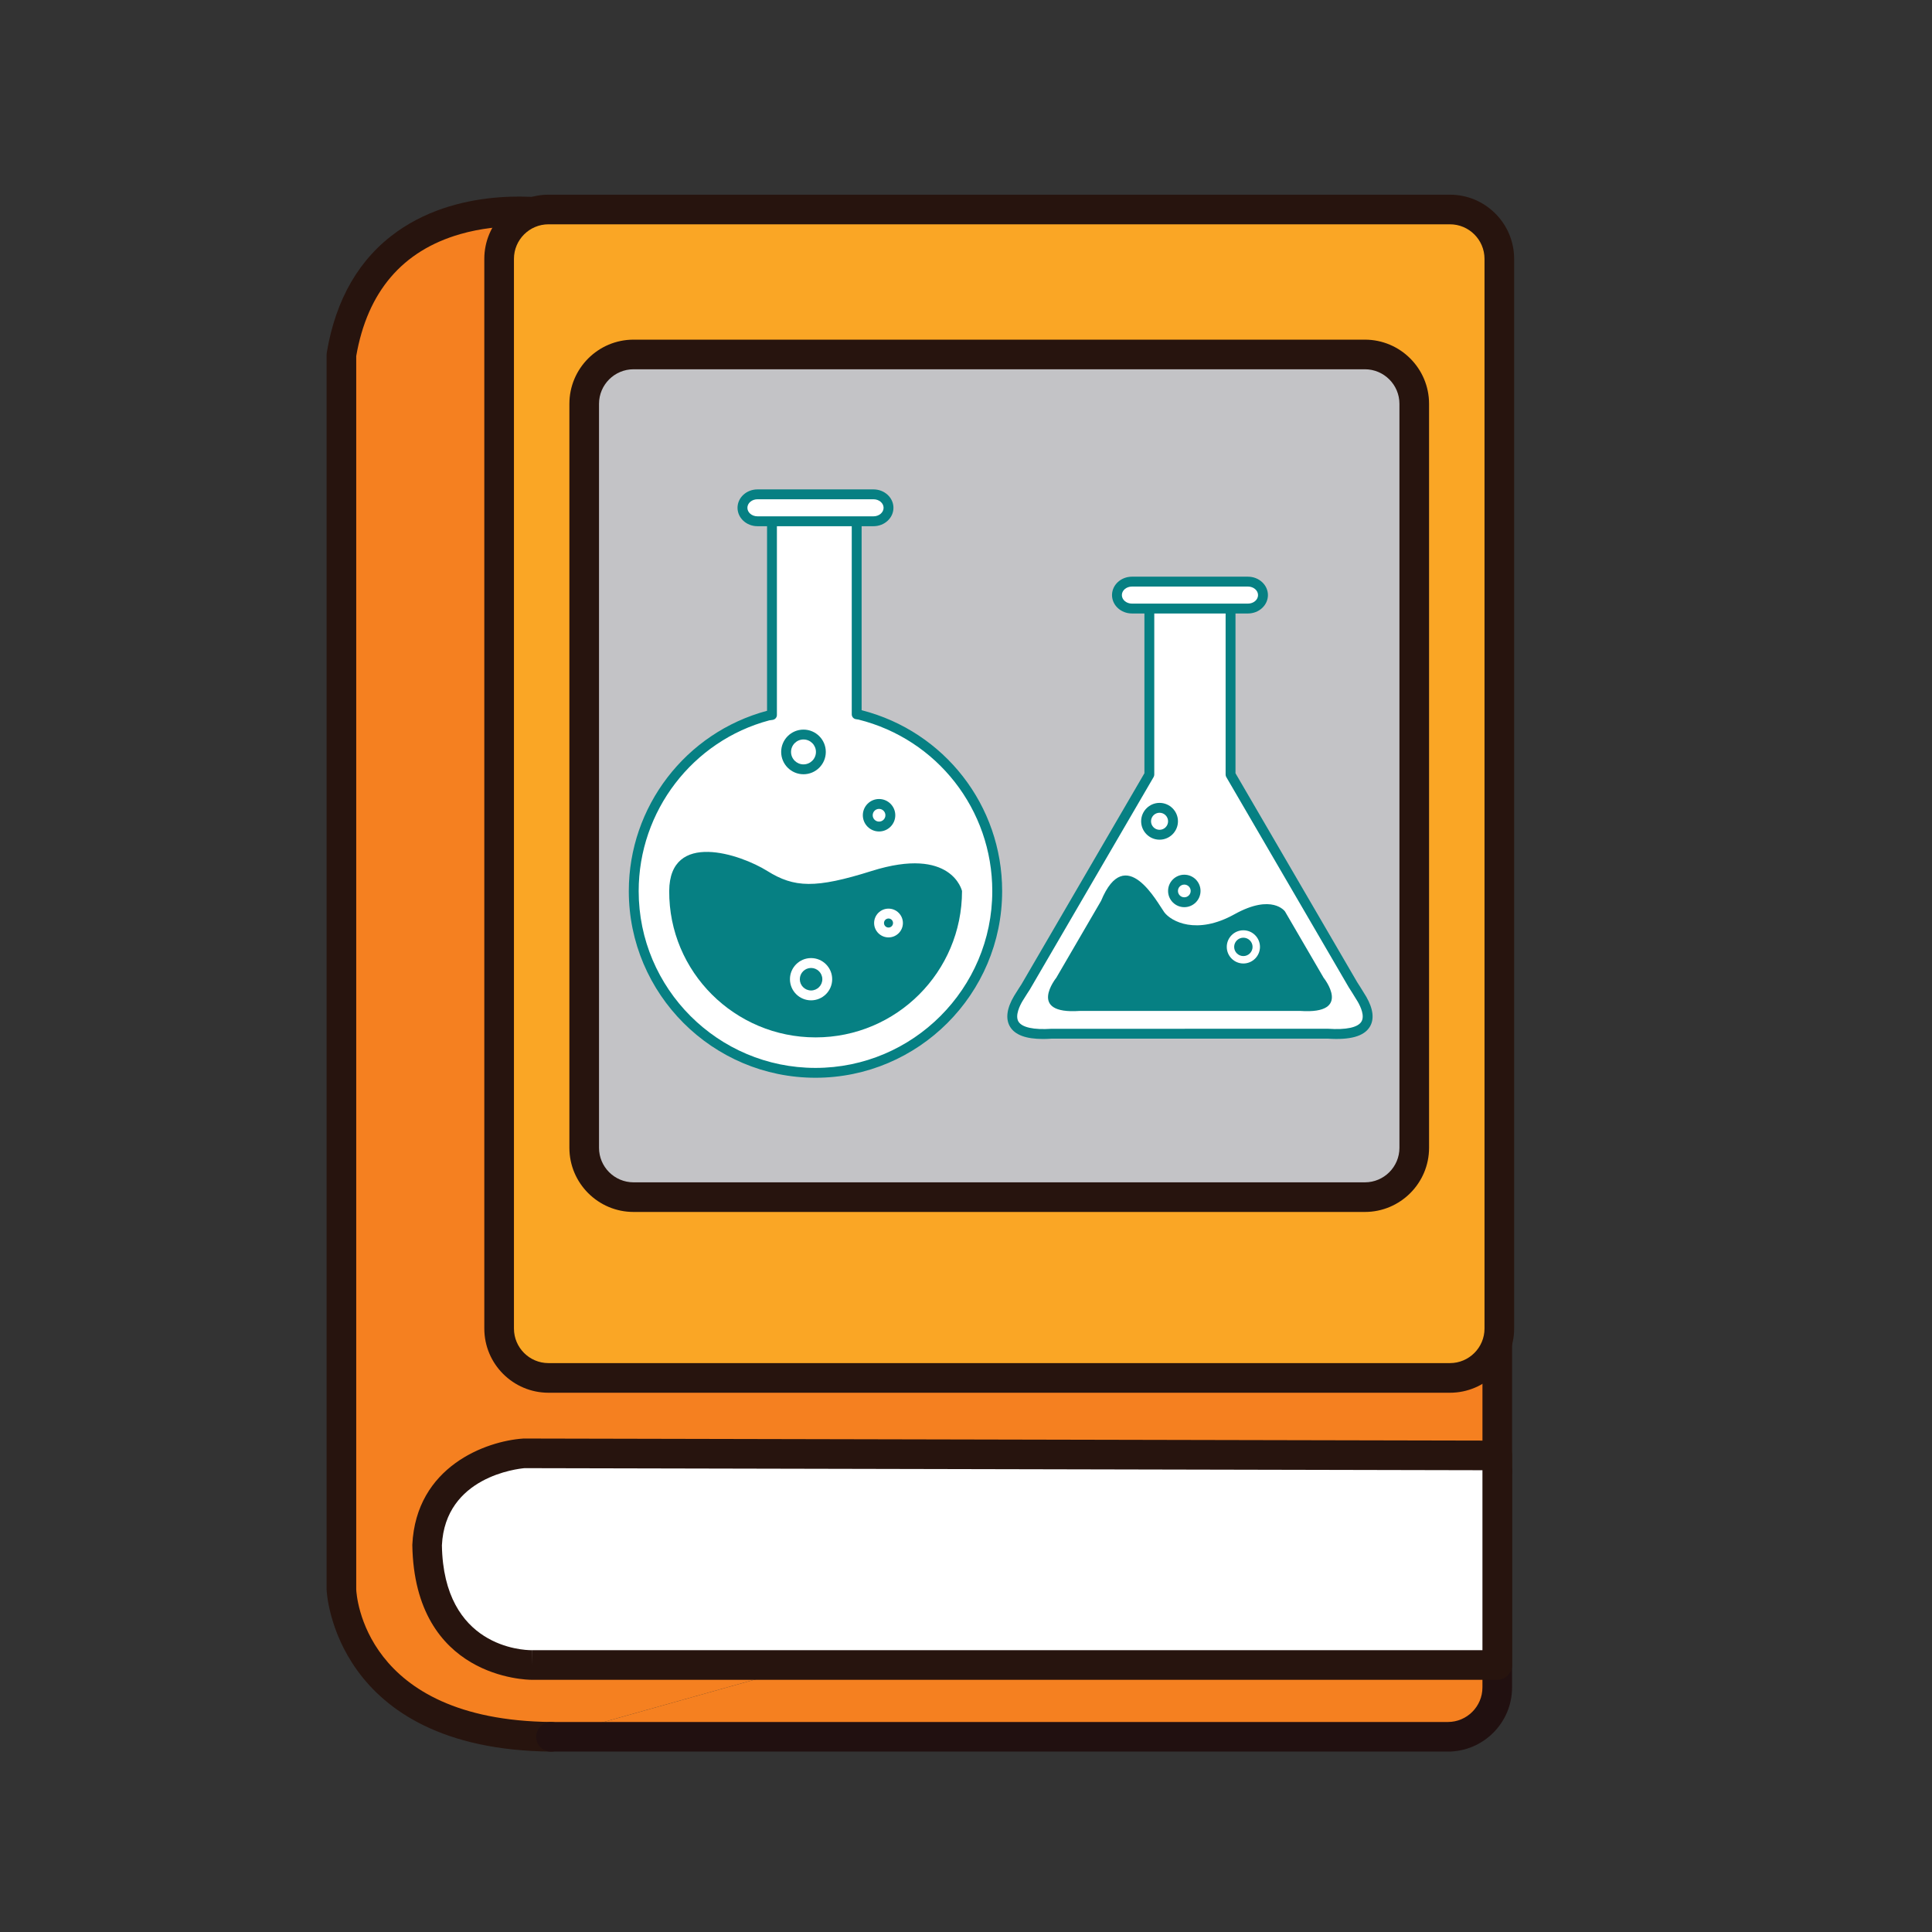 <?xml version="1.0" encoding="utf-8"?>
<!-- Generator: Adobe Illustrator 16.0.0, SVG Export Plug-In . SVG Version: 6.00 Build 0)  -->
<!DOCTYPE svg PUBLIC "-//W3C//DTD SVG 1.1//EN" "http://www.w3.org/Graphics/SVG/1.1/DTD/svg11.dtd">
<svg version="1.1" id="Layer_1" xmlns="http://www.w3.org/2000/svg" xmlns:xlink="http://www.w3.org/1999/xlink" x="0px" y="0px"
	 width="500px" height="500px" viewBox="0 0 500 500" enable-background="new 0 0 500 500" xml:space="preserve">
<rect x="0" y="0" width="500" height="500" fill="#333333" stroke="none"/>
<g id="Layer_1_copy_81">
	<g>
		<path fill="#F58020" d="M387.493,380.738v-44.039l-85.931-227.703L142.601,55.291c0,0-46.724-8.058-54.243,36.52v319.535
			c0,0,1.076,37.592,54.243,38.132"/>
		<path fill="#27140E" d="M142.601,453.31c-0.019,0-0.025,0-0.041,0c-56.204-0.571-58.021-41.438-58.033-41.852V91.811
			c0-0.215,0.016-0.427,0.053-0.639c2.331-13.822,8.456-24.335,18.21-31.246c17.269-12.239,39.52-8.577,40.456-8.412
			c0.199,0.034,0.394,0.081,0.577,0.146l158.97,53.705c1.086,0.368,1.951,1.203,2.354,2.277l85.927,227.701
			c0.166,0.438,0.253,0.896,0.253,1.355v44.038c0,2.113-1.718,3.835-3.832,3.835c-2.121,0-3.839-1.722-3.839-3.835v-43.344
			l-85.035-225.349L141.686,59.026c-1.743-0.25-11.92-1.503-22.576,1.561c-14.972,4.306-24.021,14.915-26.918,31.548v319.211
			c0.053,1.264,1.829,33.807,50.446,34.303c2.118,0.021,3.816,1.752,3.793,3.868C146.408,451.623,144.695,453.31,142.601,453.31z"/>
	</g>
	<g>
		<g>
			<path fill="#F58020" d="M142.601,449.478h232.114c7.028,0,12.778-5.75,12.778-12.774v-55.965"/>
		</g>
		<g>
			<path fill="#211010" d="M374.715,453.31H142.601c-2.118,0-3.831-1.719-3.831-3.832c0-2.116,1.713-3.829,3.831-3.829h232.114
				c4.929,0,8.939-4.021,8.939-8.945v-55.965c0-2.119,1.718-3.832,3.839-3.832c2.114,0,3.832,1.713,3.832,3.832v55.965
				C391.325,445.857,383.873,453.31,374.715,453.31z"/>
		</g>
	</g>
	<g>
		<path fill="#FFFFFF" d="M135.617,376.126l251.876,0.535v54.24H137.709c0,0-26.651,0.543-27.172-31.144
			C111.582,377.738,135.617,376.126,135.617,376.126z"/>
		<path fill="#27140E" d="M137.622,434.732c-1.237,0-30.35-0.39-30.916-34.914c0.96-20.359,19.165-26.875,28.656-27.517
			c0.087-0.004,0.143,0.013,0.267-0.01l251.867,0.539c2.116,0.004,3.829,1.719,3.829,3.83v54.24c0,2.116-1.718,3.829-3.832,3.829
			H137.622V434.732z M135.768,379.957c-1.8,0.154-20.56,2.207-21.404,19.982c0.443,26.362,20.928,27.131,23.259,27.131v3.832
			l0.023-3.832h246.009v-46.578L135.768,379.957z"/>
	</g>
	<g>
		<g>
			<path fill="#FAA625" d="M388.026,343.83c0,7.025-5.75,12.77-12.779,12.77H141.949c-7.026,0-12.775-5.744-12.775-12.77V66.992
				c0-7.027,5.749-12.775,12.775-12.775h233.298c7.029,0,12.779,5.748,12.779,12.775V343.83z"/>
		</g>
		<g>
			<path fill="#27140E" d="M375.247,360.439H141.949c-9.158,0-16.61-7.453-16.61-16.609V66.992c0-9.158,7.452-16.608,16.61-16.608
				h233.298c9.158,0,16.61,7.45,16.61,16.608V343.83C391.857,352.986,384.405,360.439,375.247,360.439z M141.949,58.049
				c-4.93,0-8.94,4.013-8.94,8.943V343.83c0,4.93,4.011,8.941,8.94,8.941h233.298c4.93,0,8.943-4.013,8.943-8.941V66.992
				c0-4.93-4.015-8.943-8.943-8.943H141.949z"/>
		</g>
	</g>
	<g>
		<g>
			<path fill="#C3C3C6" d="M366.008,297.046c0,7.024-5.751,12.772-12.774,12.772H163.963c-7.025,0-12.771-5.748-12.771-12.772
				V104.511c0-7.027,5.746-12.774,12.771-12.774h189.271c7.023,0,12.774,5.748,12.774,12.774V297.046z"/>
		</g>
		<g>
			<path fill="#27140E" d="M353.232,313.652H163.962c-9.158,0-16.605-7.447-16.605-16.605V104.511
				c0-9.157,7.447-16.609,16.605-16.609h189.271c9.157,0,16.608,7.452,16.608,16.609v192.536
				C369.842,306.205,362.391,313.652,353.232,313.652z M163.963,95.567c-4.929,0-8.939,4.013-8.939,8.944v192.536
				c0,4.93,4.011,8.939,8.939,8.939h189.271c4.93,0,8.939-4.01,8.939-8.939V104.511c0-4.931-4.011-8.944-8.939-8.944H163.963z"/>
		</g>
	</g>
	<g>
		<g>
			<path fill="#FFFFFF" d="M221.706,134.903v49.962l0.758,0.114c20.458,5.102,35.612,23.6,35.612,45.637
				c0,25.975-21.058,47.034-47.03,47.034c-25.976,0-47.035-21.061-47.035-47.034c0-21.78,14.807-40.102,34.91-45.453l0.866-0.124
				v-50.136"/>
			<path fill="#068083" d="M211.046,278.923c-26.64,0-48.312-21.67-48.312-48.308c0-21.842,14.709-41.021,35.778-46.665v-49.048
				c0-0.707,0.57-1.279,1.275-1.279c0.707,0,1.276,0.572,1.276,1.279v50.136c0,0.637-0.468,1.177-1.099,1.267l-0.864,0.122
				c-19.849,5.293-33.811,23.477-33.811,44.188c0,25.229,20.522,45.757,45.756,45.757c25.227,0,45.756-20.528,45.756-45.757
				c0-21.055-14.247-39.31-34.649-44.396l-0.638-0.092c-0.626-0.096-1.083-0.632-1.083-1.263v-49.962
				c0-0.707,0.566-1.279,1.274-1.279c0.706,0,1.282,0.572,1.282,1.279v48.896c21.475,5.508,36.367,24.702,36.367,46.817
				C259.354,257.253,237.683,278.923,211.046,278.923z"/>
		</g>
		<g>
			
				<path fill="none" stroke="#40C2CE" stroke-width="3.285" stroke-linecap="round" stroke-linejoin="round" stroke-miterlimit="10" d="
				M211.046,153.491"/>
		</g>
		<g>
			<path fill="#068083" d="M173.192,230.589c-0.118,20.931,16.96,37.886,37.888,37.886c20.924,0,37.889-16.955,37.889-37.886
				c0,0-2.633-11.708-23.391-5.18c-14.532,4.573-20.026,4.356-27,0C191.614,221.056,173.276,214.873,173.192,230.589z"/>
		</g>
		<g>
			
				<path fill="none" stroke="#40C2CE" stroke-width="3.285" stroke-linecap="round" stroke-linejoin="round" stroke-miterlimit="10" d="
				M221.909,153.491"/>
		</g>
		<g>
			<circle fill="#FFFFFF" cx="227.5" cy="210.986" r="2.922"/>
			<path fill="#068083" d="M227.497,215.184c-2.316,0-4.197-1.884-4.197-4.198c0-2.317,1.881-4.202,4.197-4.202
				c2.317,0,4.203,1.885,4.203,4.202C231.7,213.3,229.814,215.184,227.497,215.184z M227.497,209.34
				c-0.907,0-1.642,0.738-1.642,1.646c0,0.907,0.734,1.644,1.642,1.644c0.908,0,1.646-0.737,1.646-1.644
				C229.143,210.078,228.404,209.34,227.497,209.34z"/>
		</g>
		<g>
			<path fill="#FFFFFF" d="M212.444,194.6c0,2.481-2.018,4.498-4.503,4.498c-2.483,0-4.496-2.017-4.496-4.498
				c0-2.484,2.013-4.501,4.496-4.501C210.427,190.098,212.444,192.116,212.444,194.6z"/>
			<path fill="#068083" d="M207.941,200.376c-3.186,0-5.774-2.592-5.774-5.776c0-3.188,2.589-5.778,5.774-5.778
				c3.188,0,5.776,2.59,5.776,5.778C213.718,197.784,211.129,200.376,207.941,200.376z M207.941,191.376
				c-1.776,0-3.219,1.447-3.219,3.224c0,1.776,1.442,3.222,3.219,3.222c1.778,0,3.226-1.445,3.226-3.222
				S209.72,191.376,207.941,191.376z"/>
		</g>
		<g>
			<path fill="#FFFFFF" d="M229.949,242.599c-2.057,0-3.729-1.671-3.729-3.718c0-2.056,1.673-3.729,3.729-3.729
				c2.055,0,3.723,1.673,3.723,3.729C233.672,240.928,232.004,242.599,229.949,242.599z M229.949,237.708
				c-0.649,0-1.173,0.526-1.173,1.173c0,0.641,0.523,1.167,1.173,1.167c0.642,0,1.169-0.526,1.169-1.167
				C231.118,238.234,230.591,237.708,229.949,237.708z"/>
		</g>
		<g>
			<path fill="#FFFFFF" d="M209.903,258.884c-3.015,0-5.466-2.448-5.466-5.463c0-3.016,2.451-5.471,5.466-5.471
				c3.014,0,5.465,2.455,5.465,5.471C215.368,256.436,212.917,258.884,209.903,258.884z M209.903,250.507
				c-1.604,0-2.909,1.308-2.909,2.915c0,1.604,1.305,2.91,2.909,2.91s2.915-1.307,2.915-2.91
				C212.818,251.814,211.507,250.507,209.903,250.507z"/>
		</g>
		<g>
			<path fill="#FFFFFF" d="M229.949,131.418c0,1.924-1.735,3.485-3.886,3.485h-30.031c-2.15,0-3.886-1.561-3.886-3.485l0,0
				c0-1.924,1.735-3.484,3.886-3.484h30.031C228.214,127.934,229.949,129.494,229.949,131.418L229.949,131.418z"/>
			<path fill="#068083" d="M226.063,136.181h-30.031c-2.848,0-5.16-2.137-5.16-4.763c0-2.627,2.312-4.762,5.16-4.762h30.031
				c2.848,0,5.159,2.135,5.159,4.762C231.223,134.044,228.911,136.181,226.063,136.181z M196.032,129.21
				c-1.438,0-2.608,0.993-2.608,2.208c0,1.217,1.171,2.206,2.608,2.206h30.031c1.434,0,2.608-0.989,2.608-2.206
				c0-1.214-1.175-2.208-2.608-2.208H196.032z"/>
		</g>
		<g>
			<path fill="#FFFFFF" d="M318.472,157.491v42.969l31.646,54.333c0,0,1.755,2.734,2.389,3.837c1.89,3.29,4.07,9.767-8.783,8.896
				h-71.53c-13.152,0.886-10.559-5.92-8.646-9.129c0.577-0.973,1.871-2.948,1.871-2.948l32.033-54.987v-42.969"/>
			<path fill="#068083" d="M269.926,268.886c-4.408,0-7.216-1.036-8.51-3.143c-1.236-2.023-0.881-4.789,1.032-8.003
				c0.589-0.987,1.903-2.995,1.903-2.995l31.823-54.628v-42.626c0-0.707,0.569-1.278,1.274-1.278c0.708,0,1.278,0.572,1.278,1.278
				v42.969c0,0.227-0.062,0.448-0.174,0.645l-32.032,54.985c-0.039,0.059-1.31,2.002-1.879,2.959
				c-0.645,1.078-2.028,3.76-1.053,5.355c0.926,1.496,3.953,2.15,8.516,1.848l71.616-0.01c4.642,0.322,7.662-0.33,8.596-1.818
				c0.931-1.484-0.18-3.867-0.918-5.16c-0.625-1.08-2.357-3.779-2.357-3.779l-31.677-54.378c-0.113-0.197-0.174-0.418-0.174-0.645
				v-42.969c0-0.707,0.568-1.278,1.278-1.278c0.7,0,1.278,0.572,1.278,1.278v42.626l31.47,54.032l0,0c0,0,1.763,2.74,2.396,3.841
				c1.798,3.139,2.099,5.827,0.866,7.791c-1.512,2.426-5.068,3.401-10.841,3.018h-71.448
				C271.398,268.854,270.639,268.886,269.926,268.886z"/>
		</g>
		<g>
			
				<path fill="none" stroke="#40C2CE" stroke-width="3.285" stroke-linecap="round" stroke-linejoin="round" stroke-miterlimit="10" d="
				M299.564,173.215"/>
		</g>
		<g>
			<path fill="#068083" d="M284.96,233.135l-11.597,19.916c0,0-7.655,9.508,6.021,8.578h57.146c13.68,0.93,6.026-8.578,6.026-8.578
				l-10.002-17.168c0,0-3.291-4.708-13.088,0.734c-9.796,5.445-16.396,1.851-18.162-0.542
				C299.55,233.676,291.279,217.89,284.96,233.135z"/>
		</g>
		<g>
			
				<path fill="none" stroke="#40C2CE" stroke-width="3.285" stroke-linecap="round" stroke-linejoin="round" stroke-miterlimit="10" d="
				M316.353,173.215"/>
		</g>
		<g>
			<path fill="#FFFFFF" d="M303.571,212.546c0,1.925-1.556,3.484-3.483,3.484c-1.919,0-3.479-1.56-3.479-3.484
				c0-1.922,1.56-3.486,3.479-3.486C302.017,209.061,303.571,210.624,303.571,212.546z"/>
			<path fill="#068083" d="M300.088,217.31c-2.62,0-4.761-2.137-4.761-4.763c0-2.627,2.141-4.762,4.761-4.762
				c2.628,0,4.766,2.135,4.766,4.762C304.854,215.172,302.716,217.31,300.088,217.31z M300.088,210.339
				c-1.209,0-2.203,0.989-2.203,2.207c0,1.217,0.994,2.207,2.203,2.207c1.219,0,2.209-0.99,2.209-2.207
				C302.297,211.329,301.307,210.339,300.088,210.339z"/>
		</g>
		<g>
			<path fill="#FFFFFF" d="M309.423,230.572c0,1.616-1.312,2.928-2.925,2.928c-1.615,0-2.927-1.312-2.927-2.928
				c0-1.609,1.312-2.92,2.927-2.92C308.111,227.652,309.423,228.963,309.423,230.572z"/>
			<path fill="#068083" d="M306.498,234.776c-2.315,0-4.201-1.884-4.201-4.204c0-2.312,1.886-4.198,4.201-4.198
				c2.316,0,4.199,1.886,4.199,4.198C310.697,232.893,308.814,234.776,306.498,234.776z M306.498,228.931
				c-0.906,0-1.646,0.739-1.646,1.642c0,0.911,0.738,1.647,1.646,1.647s1.65-0.736,1.65-1.647
				C308.148,229.669,307.405,228.931,306.498,228.931z"/>
		</g>
		<g>
			<path fill="#FFFFFF" d="M321.78,249.35c-2.365,0-4.292-1.931-4.292-4.293c0-2.37,1.927-4.3,4.292-4.3c2.373,0,4.3,1.93,4.3,4.3
				C326.08,247.419,324.153,249.35,321.78,249.35z M321.78,242.674c-1.309,0-2.38,1.068-2.38,2.382c0,1.308,1.071,2.376,2.38,2.376
				c1.315,0,2.384-1.068,2.384-2.376C324.164,243.743,323.097,242.674,321.78,242.674z"/>
		</g>
		<g>
			<path fill="#FFFFFF" d="M326.856,154.008c0,1.923-1.732,3.483-3.881,3.483h-30.032c-2.145,0-3.883-1.56-3.883-3.483l0,0
				c0-1.922,1.738-3.483,3.883-3.483h30.032C325.124,150.524,326.856,152.085,326.856,154.008L326.856,154.008z"/>
			<path fill="#068083" d="M322.977,158.769h-30.031c-2.846,0-5.158-2.137-5.158-4.761c0-2.625,2.312-4.762,5.158-4.762h30.031
				c2.842,0,5.161,2.137,5.161,4.762C328.138,156.632,325.817,158.769,322.977,158.769z M292.943,151.802
				c-1.435,0-2.603,0.989-2.603,2.206c0,1.217,1.168,2.205,2.603,2.205h30.032c1.437,0,2.605-0.988,2.605-2.205
				c0-1.216-1.17-2.206-2.605-2.206H292.943z"/>
		</g>
	</g>
</g>
</svg>
